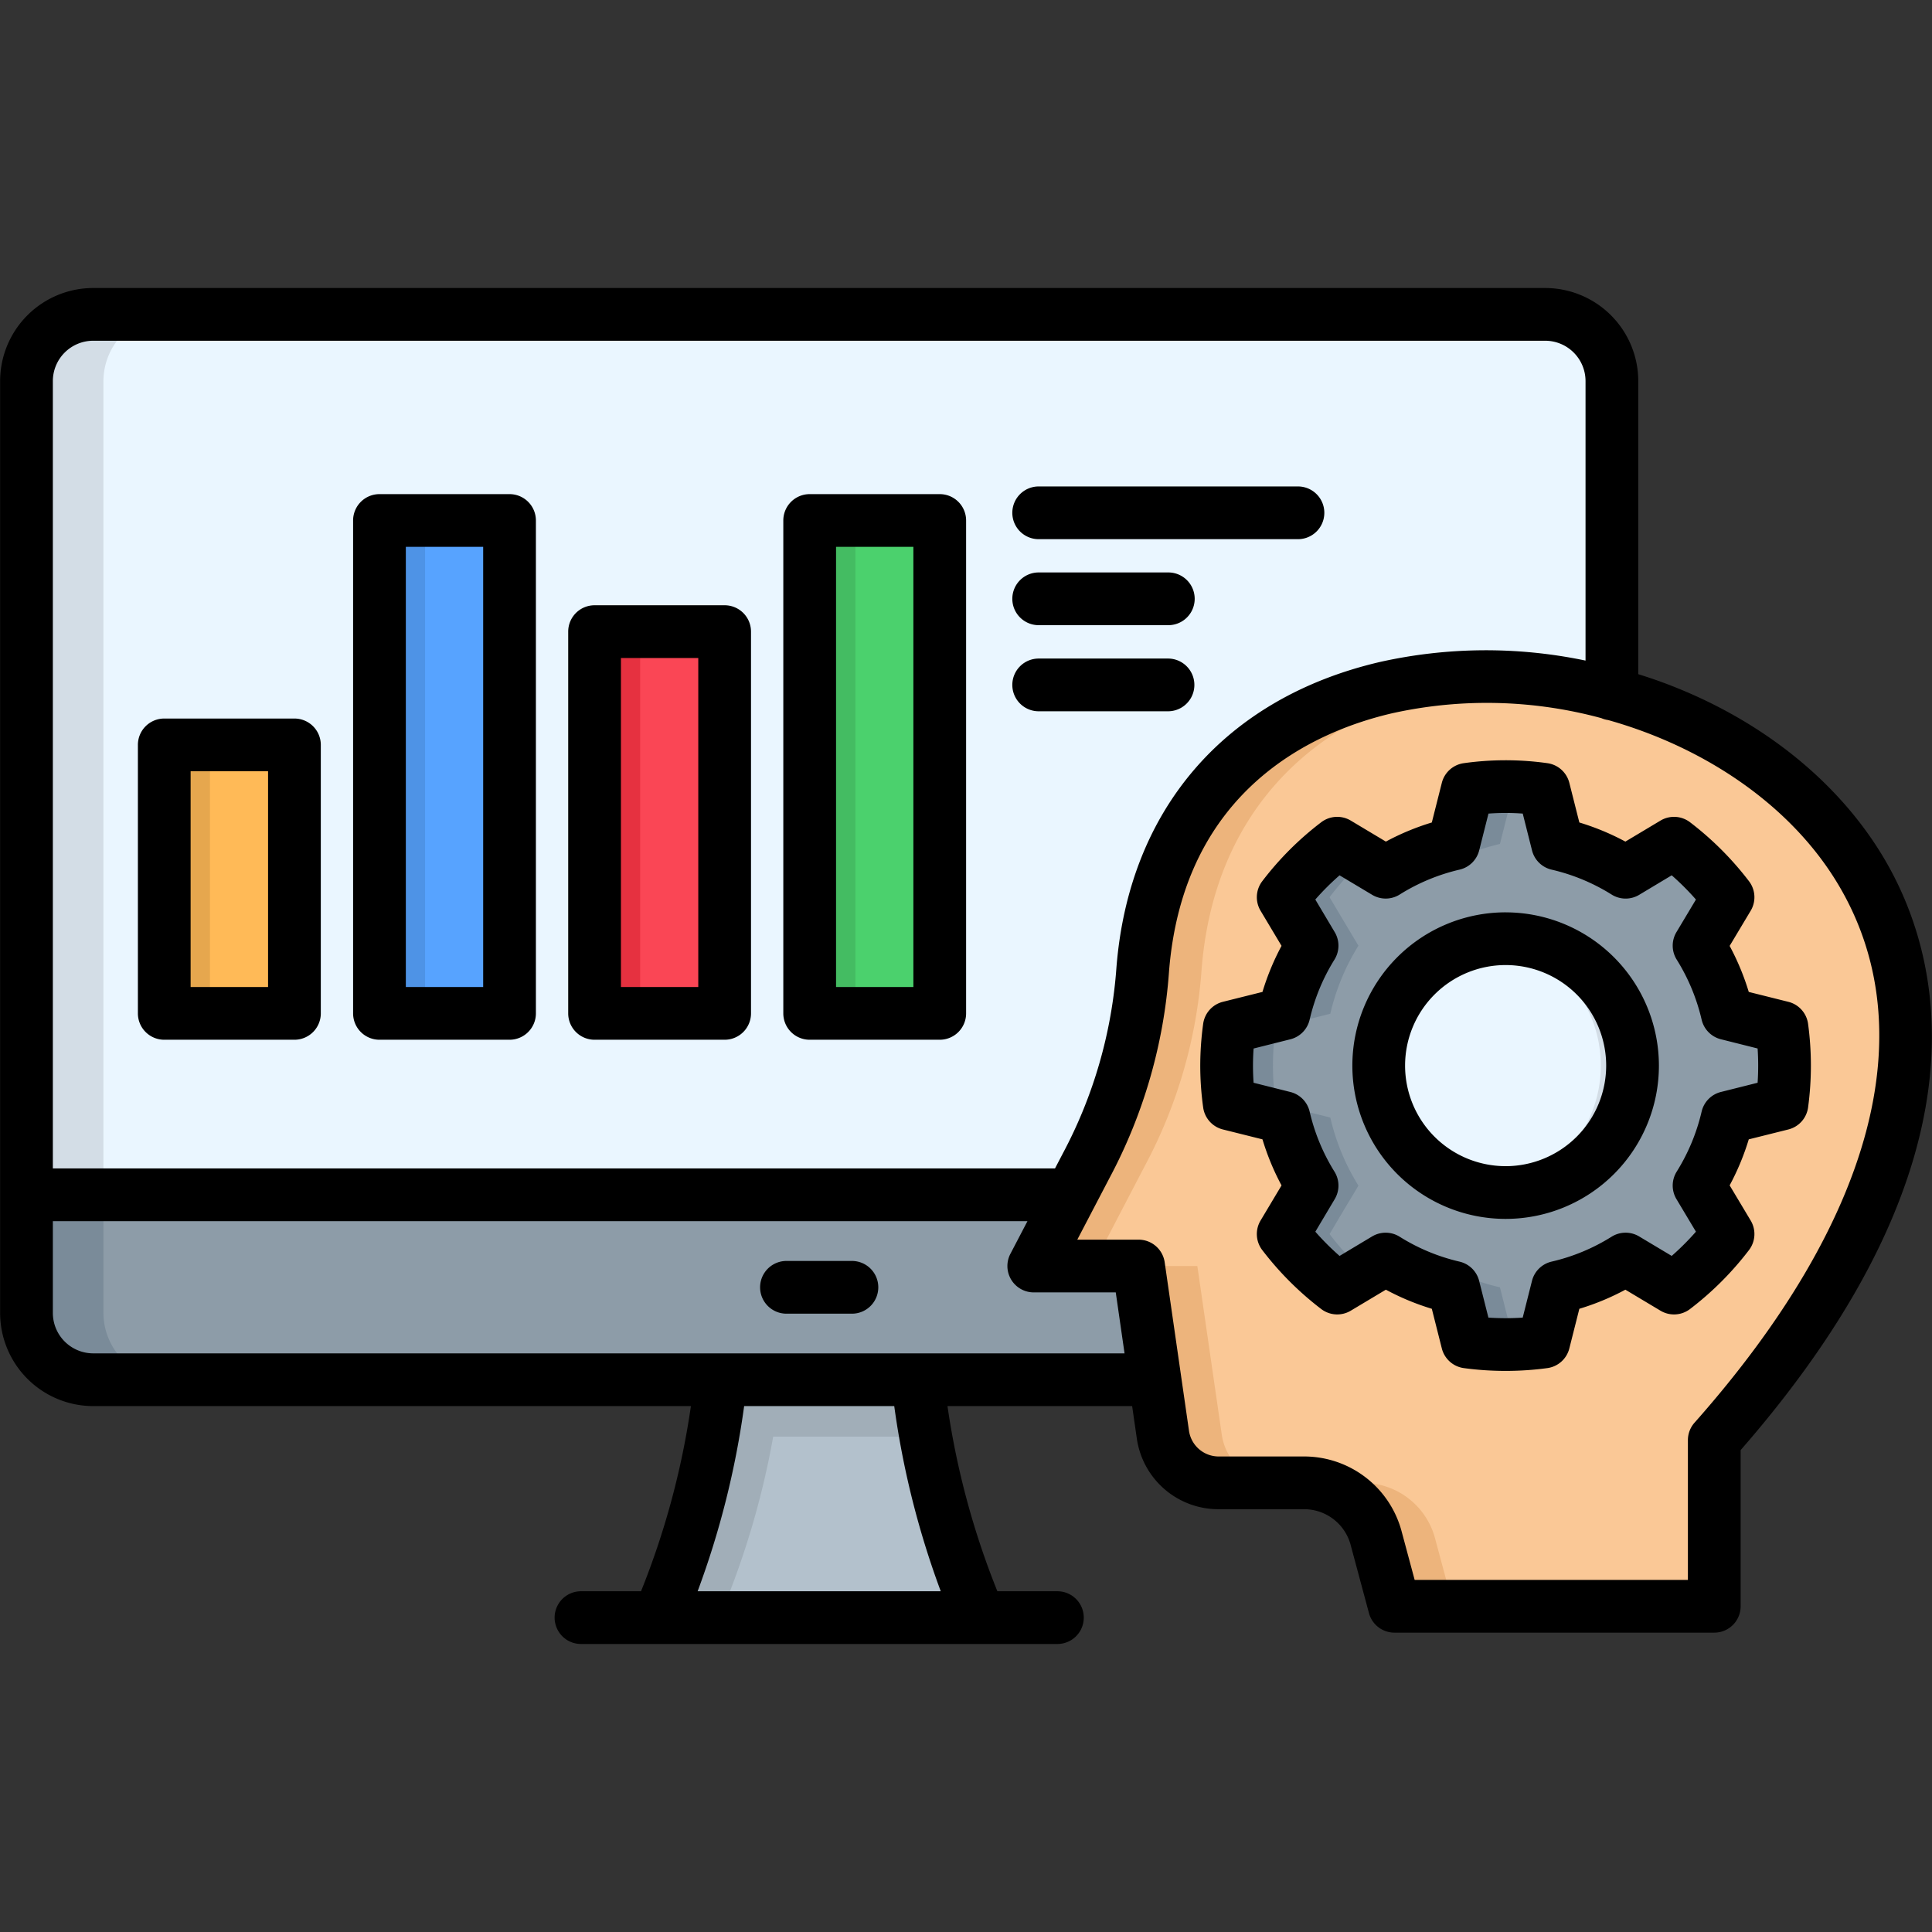 <svg id="Layer_1" viewBox="0 0 512 512" xmlns="http://www.w3.org/2000/svg" data-name="Layer 1"><rect x="0" y="0" width="512" height="512" fill="#333333" stroke="none"/><path d="m174.5 428.687h85.153c-16.951-38.863-21.713-85.323-14.712-119.339h-55.7c6.973 34.016 2.239 80.476-14.741 119.339z" fill="#b3c1cc" fill-rule="evenodd"/><path d="m427.15 347.956a17.741 17.741 0 0 1 -17.659 17.688h-384.804a17.747 17.747 0 0 1 -17.687-17.688v-246.983a17.723 17.723 0 0 1 17.688-17.66h384.8a17.717 17.717 0 0 1 17.659 17.66v246.983z" fill="#eaf6ff" fill-rule="evenodd"/><path d="m100.543 137.937h34.469v130.62h-34.469z" fill="#57a3ff"/><path d="m157.547 167.389h34.469v101.168h-34.469z" fill="#fa4655"/><path d="m214.552 137.937h34.469v130.62h-34.469z" fill="#4bd16d"/><path d="m43.538 197.408h34.469v71.15h-34.469z" fill="#ffba57"/><g fill-rule="evenodd"><path d="m245.308 380.724h-56.466a215.836 215.836 0 0 0 3.345-45.921h49.776a215.836 215.836 0 0 0 3.345 45.921z" fill="#a1aeb8"/><path d="m427.15 316.633h-420.15v31.323a17.747 17.747 0 0 0 17.688 17.688h384.8a17.741 17.741 0 0 0 17.659-17.688z" fill="#8d9ca8"/><path d="m454.278 381.66v44.022h-84.756l-4.79-17.83a19.821 19.821 0 0 0 -19.361-14.882h-22.366a14.92 14.92 0 0 1 -14.853-12.841l-6.435-44.617h-27.779l13.889-26.589a130.066 130.066 0 0 0 15-52.1c12.1-150.888 321.024-66.529 151.455 124.838z" fill="#fac896"/><path d="m457.736 296.167a59.608 59.608 0 0 1 -7.483 18.028l3.458 5.783 4.224 7.058a76.1 76.1 0 0 1 -14.315 14.315l-7.059-4.223-5.782-3.43a59.877 59.877 0 0 1 -18.029 7.455l-1.644 6.519-2.012 7.966a75.645 75.645 0 0 1 -20.24 0l-2.012-7.966-1.644-6.519a59.041 59.041 0 0 1 -18-7.484l-5.783 3.459-7.058 4.223a76.044 76.044 0 0 1 -14.315-14.315l4.223-7.058 3.43-5.783a59.576 59.576 0 0 1 -7.455-18.028l-6.519-1.644-7.966-1.984a72.779 72.779 0 0 1 0-20.268l7.966-1.985 6.519-1.644a59.576 59.576 0 0 1 7.455-18.028l-3.43-5.783-4.223-7.058a76.044 76.044 0 0 1 14.315-14.315l7.058 4.224 5.783 3.458a59.014 59.014 0 0 1 18-7.483l1.644-6.52 2.012-7.965a75.535 75.535 0 0 1 20.24 0l2.012 7.965 1.644 6.52a59.178 59.178 0 0 1 18.029 7.483l5.782-3.458 7.059-4.224a76.1 76.1 0 0 1 14.315 14.315l-4.224 7.058-3.458 5.783a58.883 58.883 0 0 1 7.483 18.028l6.52 1.644 7.965 1.985a75.853 75.853 0 0 1 0 20.268l-7.965 1.984z" fill="#8d9ca8"/><path d="m432.621 282.419a33.633 33.633 0 1 1 -33.647-33.647 33.625 33.625 0 0 1 33.647 33.647z" fill="#eaf6ff"/><path d="m27.409 347.956v-31.323h-20.409v31.323a17.747 17.747 0 0 0 17.688 17.688h20.412a17.747 17.747 0 0 1 -17.688-17.688z" fill="#7a8b99"/><path d="m7 316.633h20.41v-215.66a17.723 17.723 0 0 1 17.69-17.66h-20.413a17.723 17.723 0 0 0 -17.687 17.66z" fill="#d3dde6"/><path d="m193.462 421.685a222.281 222.281 0 0 0 13.606-56.041h-16.044a222.34 222.34 0 0 1 -13.634 56.041z" fill="#a1aeb8"/></g><path d="m43.538 197.408h12.104v71.15h-12.104z" fill="#e6a74e"/><path d="m100.543 137.937h12.104v130.62h-12.104z" fill="#4e93e6"/><path d="m157.547 167.389h12.104v101.168h-12.104z" fill="#e63140"/><path d="m214.552 137.937h12.132v130.62h-12.132z" fill="#44bc62"/><path d="m303.418 308.923a129.655 129.655 0 0 0 15.024-52.1c4.025-50.428 41.244-74.579 82.686-77.244-47.253-2.948-93.77 20.523-98.3 77.244a130.066 130.066 0 0 1 -15 52.1l-4.053 7.71-9.836 18.879h15.619l9.836-18.879zm76.932 98.929a19.819 19.819 0 0 0 -19.36-14.882h-15.619a19.821 19.821 0 0 1 19.361 14.882l4.79 17.83h15.619zm-58.677-42.208-4.365-30.132h-15.591l4.337 30.132 2.1 14.485a14.92 14.92 0 0 0 14.853 12.841h15.619a14.9 14.9 0 0 1 -14.853-12.841z" fill="#edb47c" fill-rule="evenodd"/><path d="m379.5 231.14a59.014 59.014 0 0 1 18-7.483l1.644-6.52 2.013-7.965c1.332-.17 2.636-.341 3.968-.426-2.012-.17-4.082-.255-6.151-.255a74.542 74.542 0 0 0 -10.12.681l-2.012 7.965-1.644 6.52a58.016 58.016 0 0 0 -11.566 4l.085.028zm19.644 116.532-1.644-6.519a59.041 59.041 0 0 1 -18-7.484l-5.783 3.459-.056.056a58.963 58.963 0 0 0 11.537 3.969l1.644 6.519 2.012 7.966a74.7 74.7 0 0 0 10.12.68c2.069 0 4.139-.085 6.151-.255-1.332-.085-2.636-.255-3.968-.425zm-42.605-27.694 2.013-3.345 1.448-2.433a59.525 59.525 0 0 1 -7.455-18.028l-6.52-1.644-7.966-1.984a72.881 72.881 0 0 1 0-20.268l7.966-1.985 6.52-1.644a59.525 59.525 0 0 1 7.455-18.033l-3.459-5.783-4.195-7.058a73.373 73.373 0 0 1 9.184-10.034l-.113-.057-7.058-4.224a76.044 76.044 0 0 0 -14.315 14.315l4.223 7.058 3.43 5.783a59.576 59.576 0 0 0 -7.455 18.028l-6.519 1.644-7.966 1.985a72.779 72.779 0 0 0 0 20.268l7.966 1.984 6.519 1.644a59.576 59.576 0 0 0 7.458 18.033l-1.445 2.438-1.985 3.345-4.223 7.058a76.044 76.044 0 0 0 14.315 14.315l7.058-4.223.113-.057a73.381 73.381 0 0 1 -9.184-10.035z" fill="#7a8b99" fill-rule="evenodd"/><path d="m394.779 249.027a33.64 33.64 0 0 1 0 66.756 34.385 34.385 0 0 0 4.195.255 33.633 33.633 0 1 0 0-67.266 34.385 34.385 0 0 0 -4.195.255z" fill="#d3dde6" fill-rule="evenodd"/><path d="m24.708 372.63h158.392a213.1 213.1 0 0 1 -13.222 49.07h-15.911a6.987 6.987 0 0 0 0 13.974h20.51.038.027 85.106.027.039 20.509a6.987 6.987 0 0 0 0-13.974h-15.91a213.125 213.125 0 0 1 -13.22-49.069h48.938l1.226 8.5a21.836 21.836 0 0 0 21.769 18.826h22.365a12.766 12.766 0 0 1 12.609 9.708l4.79 17.83a6.988 6.988 0 0 0 6.748 5.173h84.762a6.986 6.986 0 0 0 6.987-6.987v-41.388c67.891-77.815 52.961-131.707 37.891-157.011-12.223-20.525-33.033-37.021-58.6-46.449-2.123-.784-4.268-1.494-6.42-2.17v-77.691a24.688 24.688 0 0 0 -24.675-24.647h-384.775a24.689 24.689 0 0 0 -24.676 24.647v246.983a24.7 24.7 0 0 0 24.676 24.675zm224.6 49.069h-64.429a229.9 229.9 0 0 0 12.326-49.069h39.78a229.927 229.927 0 0 0 12.326 49.07zm-6.218-63.043h-218.382a10.713 10.713 0 0 1 -10.7-10.7v-24.336h258.28l-4.522 8.656a6.988 6.988 0 0 0 6.193 10.223h21.728l2.33 16.157zm244.079-124.224c22.874 38.409 9.343 89.05-38.1 142.593a6.982 6.982 0 0 0 -1.758 4.634v37.035h-72.411l-3.4-12.649a26.739 26.739 0 0 0 -26.111-20.063h-22.363a7.958 7.958 0 0 1 -7.938-6.851l-6.435-44.617a6.988 6.988 0 0 0 -6.916-5.99h-16.245l8.551-16.369a136.76 136.76 0 0 0 15.765-54.776c3.884-48.412 38.691-63.6 59.094-68.348a115.846 115.846 0 0 1 55.47 1.284 6.967 6.967 0 0 0 1.817.51c25.738 7.24 48.536 22.712 60.98 43.607zm-462.461-144.132h384.775a10.7 10.7 0 0 1 10.7 10.673v74.087a128.779 128.779 0 0 0 -54.447.36c-41.04 9.546-66.5 39.012-69.858 80.843a123.389 123.389 0 0 1 -14.224 49.425l-2.067 3.958h-265.58v-208.674a10.7 10.7 0 0 1 10.701-10.672zm208.049 250.852a6.988 6.988 0 0 1 -6.988 6.987h-17.348a6.987 6.987 0 0 1 0-13.974h17.348a6.987 6.987 0 0 1 6.988 6.987zm-18.185-65.609h34.47a6.986 6.986 0 0 0 6.987-6.987v-130.62a6.987 6.987 0 0 0 -6.987-6.987h-34.47a6.987 6.987 0 0 0 -6.987 6.987v130.62a6.987 6.987 0 0 0 6.987 6.987zm6.988-130.62h20.494v116.646h-20.494zm-178.03 130.62h34.5a6.987 6.987 0 0 0 6.987-6.987v-71.149a6.988 6.988 0 0 0 -6.987-6.988h-34.5a6.987 6.987 0 0 0 -6.987 6.988v71.149a6.986 6.986 0 0 0 6.987 6.987zm6.987-71.149h20.523v57.175h-20.523zm107.051 71.149h34.469a6.986 6.986 0 0 0 6.987-6.987v-101.168a6.987 6.987 0 0 0 -6.987-6.987h-34.469a6.988 6.988 0 0 0 -6.988 6.987v101.168a6.987 6.987 0 0 0 6.988 6.987zm6.987-101.168h20.494v87.194h-20.494zm-63.992 101.168h34.469a6.986 6.986 0 0 0 6.987-6.987v-130.62a6.987 6.987 0 0 0 -6.987-6.987h-34.469a6.988 6.988 0 0 0 -6.988 6.987v130.62a6.987 6.987 0 0 0 6.988 6.987zm6.987-130.62h20.495v116.646h-20.495zm310.992 73.044-2.654-10.509a6.986 6.986 0 0 0 -5.82-5.209 79.594 79.594 0 0 0 -22.139 0 6.988 6.988 0 0 0 -5.829 5.21l-2.654 10.51a65.847 65.847 0 0 0 -12.176 5.061l-9.305-5.568a6.991 6.991 0 0 0 -7.827.442 82.1 82.1 0 0 0 -15.645 15.648 6.992 6.992 0 0 0 -.427 7.809l5.555 9.3a66.3 66.3 0 0 0 -5.052 12.208l-10.482 2.619a6.987 6.987 0 0 0 -5.234 5.833 82.046 82.046 0 0 0 -.774 11.067 81 81 0 0 0 .774 11.1 6.988 6.988 0 0 0 5.234 5.833l10.482 2.619a66.339 66.339 0 0 0 5.052 12.209l-5.555 9.3a6.989 6.989 0 0 0 .441 7.827 83.077 83.077 0 0 0 15.631 15.63 6.992 6.992 0 0 0 7.827.441l9.305-5.567a65.746 65.746 0 0 0 12.176 5.06l2.654 10.51a6.989 6.989 0 0 0 5.829 5.211 82.665 82.665 0 0 0 22.139 0 6.987 6.987 0 0 0 5.82-5.21l2.654-10.509a65.856 65.856 0 0 0 12.2-5.061l9.306 5.567a6.989 6.989 0 0 0 7.827-.441 83.042 83.042 0 0 0 15.63-15.63 6.987 6.987 0 0 0 .442-7.827l-5.573-9.315a66.473 66.473 0 0 0 5.067-12.195l10.485-2.62a6.988 6.988 0 0 0 5.234-5.833 82.781 82.781 0 0 0 0-22.162 6.987 6.987 0 0 0 -5.234-5.833l-10.485-2.62a66.444 66.444 0 0 0 -5.067-12.195l5.573-9.315a6.987 6.987 0 0 0 -.442-7.827 83.042 83.042 0 0 0 -15.63-15.63 6.989 6.989 0 0 0 -7.827-.442l-9.306 5.568a65.928 65.928 0 0 0 -12.2-5.064zm24.477 14a69 69 0 0 1 6.421 6.421l-5.164 8.635a6.987 6.987 0 0 0 .063 7.275 52.522 52.522 0 0 1 6.61 15.914 6.986 6.986 0 0 0 5.1 5.2l9.737 2.446c.1 1.5.149 3.012.149 4.527s-.05 3.048-.149 4.555l-9.738 2.446a6.991 6.991 0 0 0 -5.1 5.2 52.549 52.549 0 0 1 -6.61 15.915 6.985 6.985 0 0 0 -.062 7.275l5.163 8.634a68.985 68.985 0 0 1 -6.421 6.42l-8.634-5.164a6.987 6.987 0 0 0 -7.3.078 52.058 52.058 0 0 1 -15.9 6.6 6.988 6.988 0 0 0 -5.194 5.1l-2.457 9.739a70.305 70.305 0 0 1 -9.088 0l-2.457-9.737a6.987 6.987 0 0 0 -5.194-5.1 51.972 51.972 0 0 1 -15.87-6.6 6.985 6.985 0 0 0 -7.3-.078l-8.624 5.167a69.23 69.23 0 0 1 -6.421-6.42l5.148-8.656a6.986 6.986 0 0 0 -.075-7.253 52.513 52.513 0 0 1 -6.582-15.915 6.991 6.991 0 0 0 -5.1-5.2l-9.755-2.45c-.107-1.529-.16-3.038-.16-4.551 0-1.479.054-2.991.162-4.523l9.752-2.45a6.987 6.987 0 0 0 5.1-5.2 52.486 52.486 0 0 1 6.581-15.917 6.992 6.992 0 0 0 .076-7.254l-5.155-8.665a68.473 68.473 0 0 1 6.429-6.411l8.637 5.166a6.979 6.979 0 0 0 7.3-.077 52 52 0 0 1 15.87-6.6 6.984 6.984 0 0 0 5.194-5.1l2.461-9.752a63.7 63.7 0 0 1 9.08 0l2.458 9.758a6.985 6.985 0 0 0 5.194 5.1 52.085 52.085 0 0 1 15.9 6.6 6.981 6.981 0 0 0 7.3.077zm-44.025 9.812a40.62 40.62 0 1 0 40.635 40.606 40.652 40.652 0 0 0 -40.635-40.601zm0 67.265a26.646 26.646 0 1 1 26.66-26.659 26.675 26.675 0 0 1 -26.66 26.664zm-130.719-173.144a6.987 6.987 0 0 1 6.987-6.987h68.712a6.987 6.987 0 1 1 0 13.974h-68.712a6.987 6.987 0 0 1 -6.987-6.987zm0 22.791a6.987 6.987 0 0 1 6.987-6.987h34.356a6.987 6.987 0 1 1 0 13.974h-34.356a6.987 6.987 0 0 1 -6.987-6.992zm0 22.818a6.987 6.987 0 0 1 6.987-6.987h34.356a6.988 6.988 0 0 1 0 13.975h-34.356a6.987 6.987 0 0 1 -6.987-6.997z"/></svg>